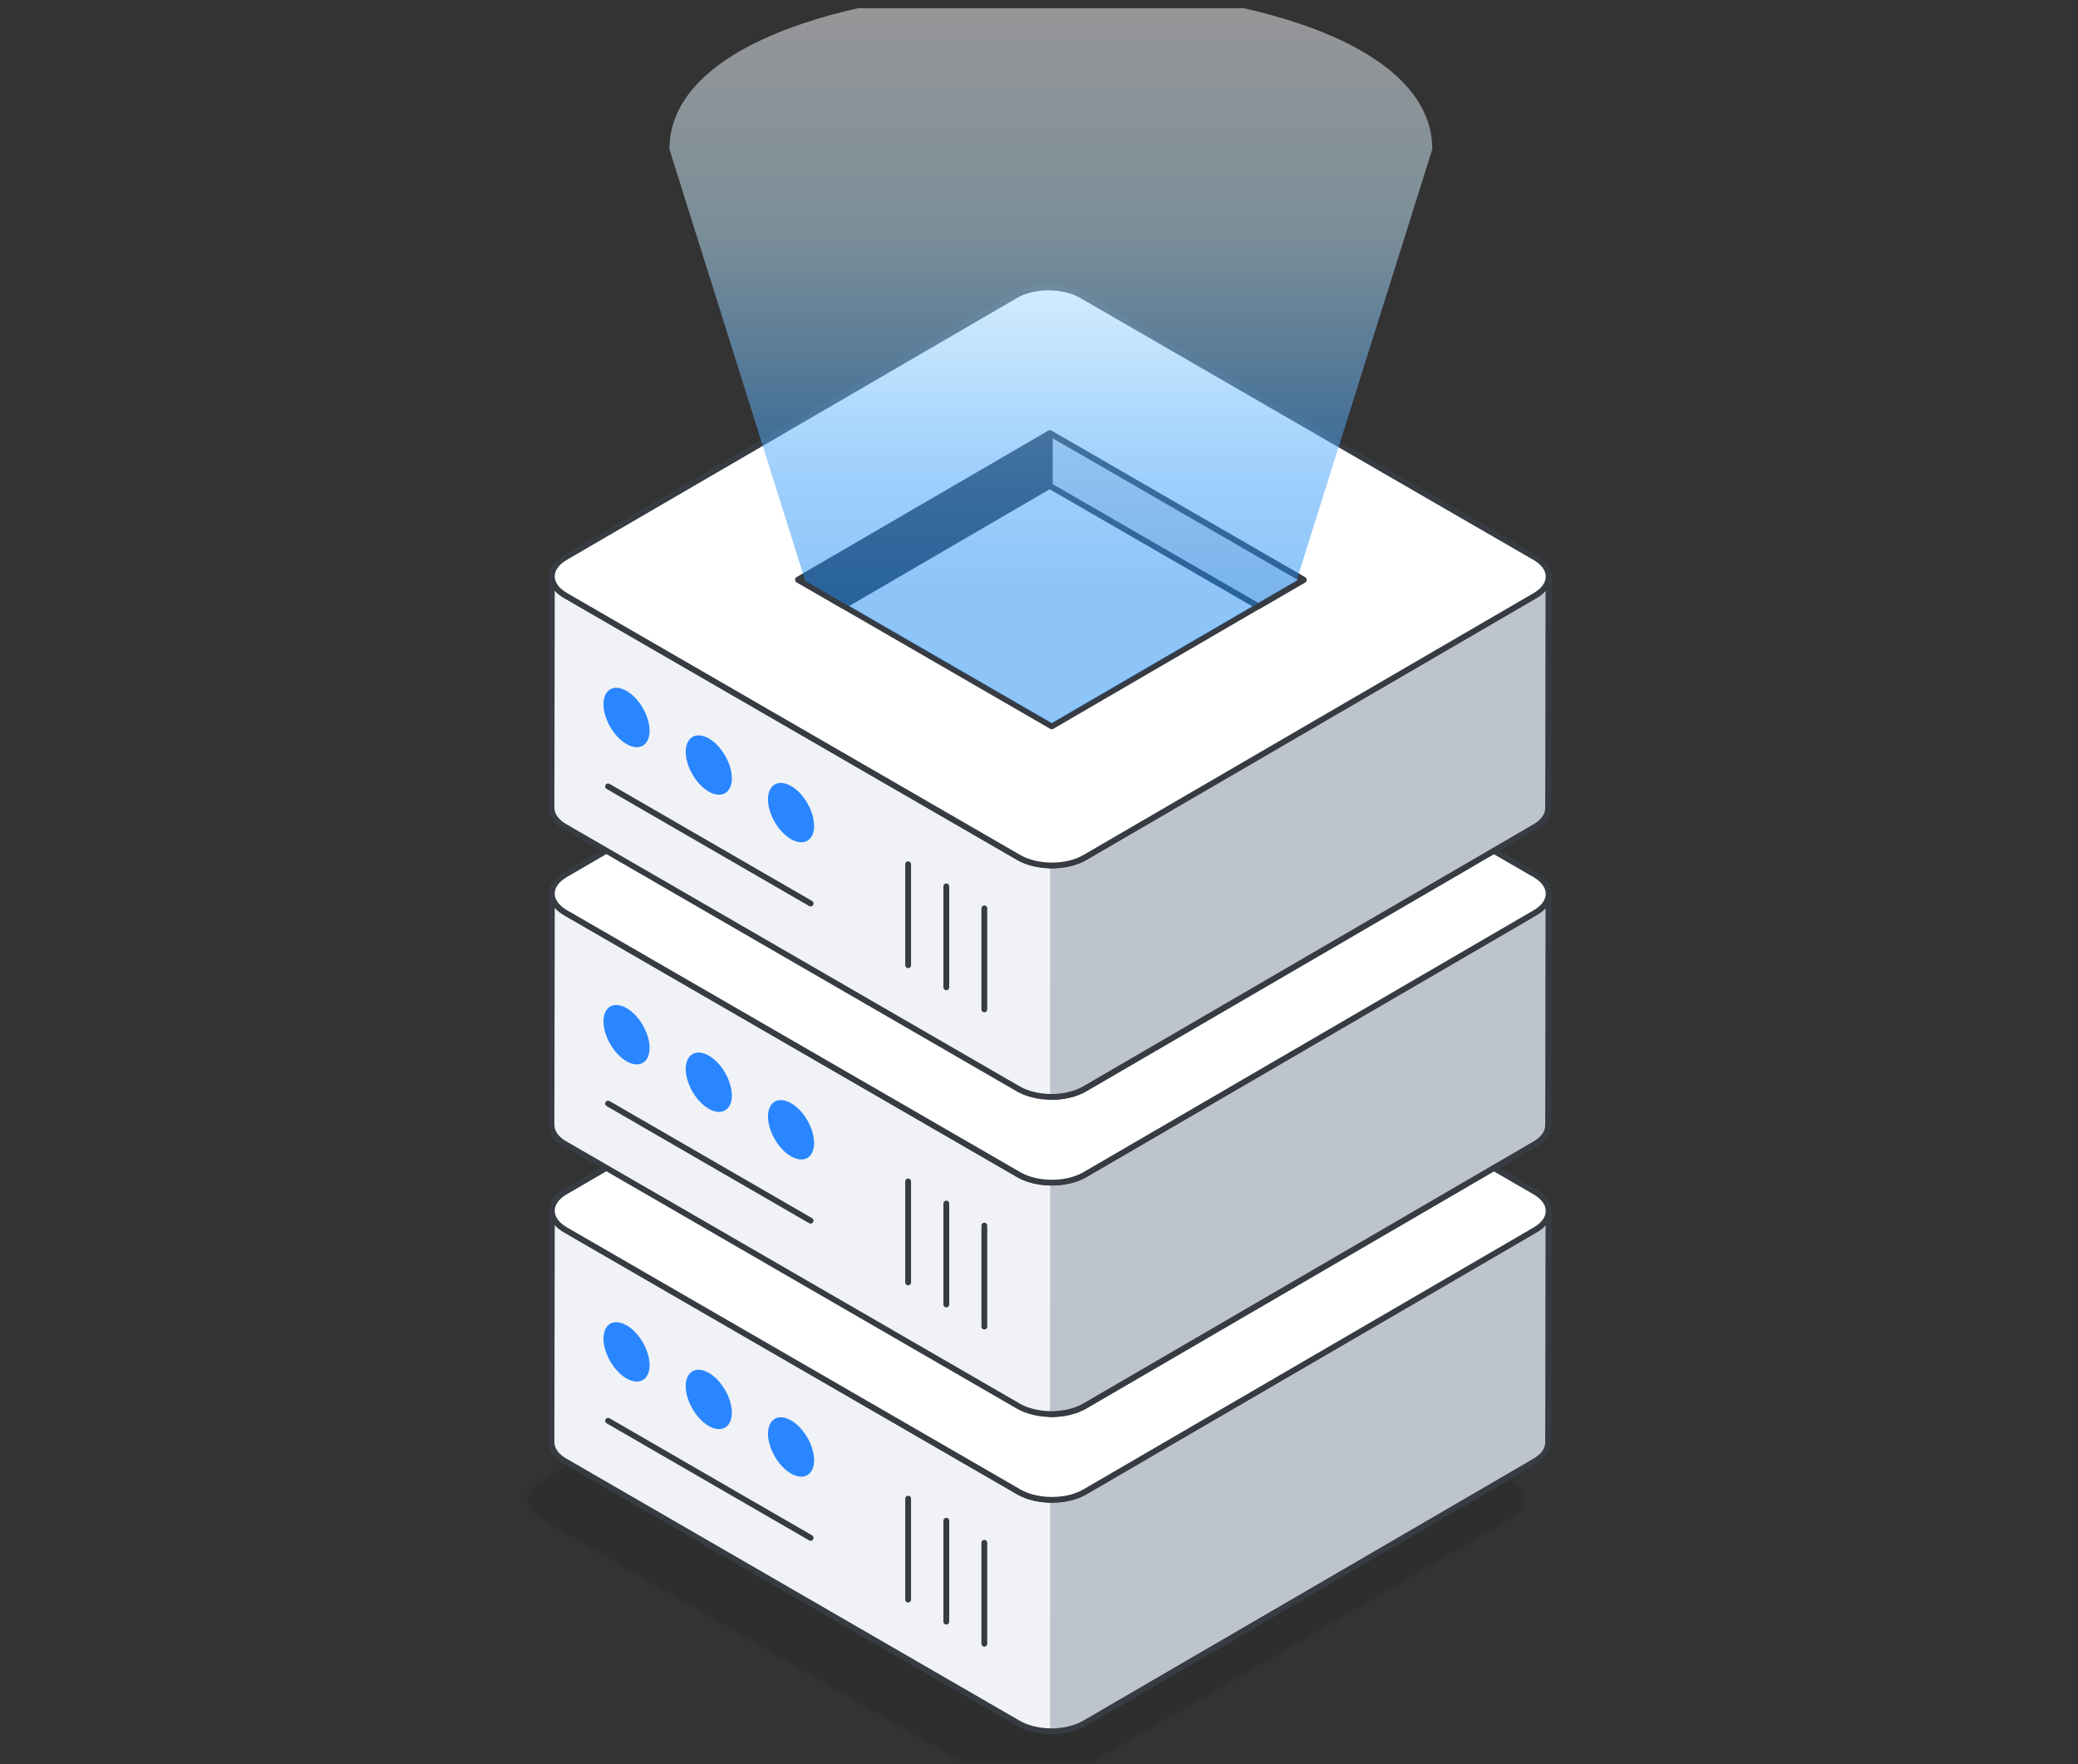 <svg width="225" height="191" viewBox="0 0 225 191" fill="none" xmlns="http://www.w3.org/2000/svg">
<rect x="0" y="0" width="225" height="191" fill="#333333" stroke="none"/>
<g clip-path="url(#clip0_277_14427)">
<g opacity="0.1">
<path d="M163.506 160.314C165.485 161.459 165.496 163.31 163.537 164.449L114.769 192.817C112.809 193.956 109.617 193.956 107.635 192.811L58.555 164.449C56.576 163.304 56.565 161.453 58.524 160.314L107.292 131.946C109.252 130.807 112.445 130.807 114.426 131.95L163.506 160.312V160.314Z" fill="black"/>
</g>
<path d="M59.719 156.13C59.719 156.891 60.212 157.65 61.211 158.21L110.285 186.585C111.246 187.132 112.485 187.412 113.724 187.438C115.056 187.451 116.403 187.172 117.43 186.585L166.198 158.21C167.159 157.663 167.652 156.917 167.652 156.168L167.692 131.114C167.692 131.86 167.199 132.594 166.226 133.155L117.457 161.531C116.444 162.118 115.071 162.398 113.726 162.371C112.499 162.343 111.273 162.064 110.327 161.531L61.253 133.155C60.254 132.581 59.761 131.835 59.761 131.075L59.721 156.13H59.719Z" fill="#F0F2F5"/>
<path d="M113.81 187.757C113.779 187.757 113.748 187.757 113.719 187.757C112.364 187.728 111.09 187.411 110.126 186.862L61.05 158.485C59.987 157.889 59.398 157.052 59.398 156.131L59.439 131.077C59.439 130.903 59.58 130.761 59.754 130.761C59.928 130.761 60.069 130.903 60.069 131.077C60.069 131.748 60.542 132.39 61.404 132.884L110.48 161.261C111.343 161.749 112.498 162.031 113.728 162.059C115.035 162.101 116.374 161.796 117.296 161.261L166.063 132.886C166.906 132.401 167.37 131.776 167.373 131.123V131.117C167.373 130.943 167.515 130.802 167.689 130.802C167.863 130.802 168.004 130.943 168.004 131.117V131.123L167.964 156.172C167.964 157.058 167.375 157.902 166.353 158.487L117.586 186.862C116.571 187.442 115.234 187.759 113.81 187.759V187.757ZM60.029 156.13C60.029 156.812 60.502 157.454 61.361 157.935L110.44 186.313C111.31 186.809 112.48 187.099 113.726 187.124C113.755 187.124 113.785 187.124 113.814 187.124C115.124 187.124 116.351 186.836 117.269 186.312L166.035 157.937C166.86 157.467 167.331 156.823 167.331 156.168L167.368 132.647C167.11 132.933 166.778 133.198 166.376 133.429L117.61 161.804C116.591 162.395 115.181 162.712 113.711 162.686C112.379 162.657 111.12 162.345 110.165 161.806L61.087 133.429C60.67 133.19 60.328 132.917 60.066 132.62L60.027 156.13H60.029Z" fill="#373B42"/>
<path d="M113.703 187.44C115.036 187.453 116.383 187.174 117.409 186.587L166.178 158.212C167.138 157.665 167.631 156.918 167.631 156.17L167.671 131.115C167.671 131.862 167.178 132.596 166.205 133.157L117.437 161.532C116.423 162.119 115.05 162.4 113.705 162.372" fill="#BEC4CD"/>
<path d="M113.792 187.757C113.76 187.757 113.729 187.757 113.7 187.757C113.526 187.755 113.387 187.612 113.387 187.438C113.387 187.266 113.53 187.126 113.702 187.126H113.704C115.06 187.137 116.312 186.851 117.25 186.313L166.017 157.938C166.842 157.469 167.313 156.825 167.313 156.17L167.349 132.649C167.091 132.935 166.759 133.199 166.358 133.431L117.591 161.806C116.572 162.396 115.163 162.714 113.693 162.688C113.519 162.684 113.379 162.539 113.383 162.367C113.388 162.193 113.528 162.081 113.704 162.057C115.042 162.099 116.35 161.795 117.272 161.259L166.039 132.884C166.882 132.4 167.346 131.774 167.349 131.121V131.115C167.349 130.941 167.49 130.8 167.665 130.8C167.839 130.8 167.98 130.941 167.98 131.115V131.121L167.94 156.17C167.94 157.056 167.351 157.9 166.328 158.485L117.562 186.86C116.546 187.44 115.21 187.757 113.786 187.757H113.792Z" fill="#373B42"/>
<path d="M87.774 166.816C87.719 166.816 87.666 166.803 87.616 166.774L65.681 154.093C65.53 154.007 65.479 153.813 65.565 153.662C65.653 153.51 65.849 153.46 65.996 153.547L87.931 166.227C88.082 166.313 88.133 166.508 88.047 166.658C87.988 166.759 87.882 166.816 87.774 166.816Z" fill="#373B42"/>
<path d="M106.581 178.278C106.407 178.278 106.266 178.137 106.266 177.962V167.029C106.266 166.854 106.407 166.713 106.581 166.713C106.755 166.713 106.896 166.854 106.896 167.029V177.962C106.896 178.137 106.755 178.278 106.581 178.278Z" fill="#373B42"/>
<path d="M102.464 175.888C102.29 175.888 102.148 175.747 102.148 175.572V164.638C102.148 164.464 102.29 164.323 102.464 164.323C102.638 164.323 102.779 164.464 102.779 164.638V175.572C102.779 175.747 102.638 175.888 102.464 175.888Z" fill="#373B42"/>
<path d="M98.331 173.499C98.157 173.499 98.016 173.358 98.016 173.184V162.25C98.016 162.075 98.157 161.934 98.331 161.934C98.505 161.934 98.646 162.075 98.646 162.25V173.184C98.646 173.358 98.505 173.499 98.331 173.499Z" fill="#373B42"/>
<path d="M166.193 129.024C168.173 130.169 168.184 132.02 166.225 133.159L117.456 161.527C115.497 162.666 112.304 162.666 110.323 161.521L61.243 133.159C59.263 132.014 59.252 130.163 61.212 129.024L109.98 100.656C111.939 99.517 115.132 99.517 117.113 100.66L166.193 129.022V129.024Z" fill="white"/>
<path d="M113.898 162.692C112.548 162.692 111.195 162.393 110.161 161.797L61.081 133.434C60.018 132.82 59.431 131.985 59.43 131.083C59.43 130.187 60.003 129.36 61.048 128.753L109.817 100.385C111.864 99.196 115.205 99.198 117.267 100.389L166.347 128.751C167.41 129.365 167.997 130.2 167.997 131.103C167.997 131.996 167.423 132.825 166.378 133.433L117.61 161.8C116.589 162.395 115.244 162.69 113.896 162.69L113.898 162.692ZM113.532 100.117C112.3 100.117 111.07 100.389 110.137 100.932L61.369 129.299C60.526 129.789 60.064 130.422 60.064 131.083C60.064 131.75 60.54 132.391 61.4 132.888L110.48 161.25C112.368 162.341 115.429 162.343 117.296 161.255L166.065 132.888C166.908 132.398 167.372 131.765 167.37 131.105C167.37 130.437 166.895 129.797 166.036 129.299L116.956 100.937C116.01 100.39 114.771 100.119 113.534 100.119L113.532 100.117Z" fill="#373B42"/>
<path d="M67.853 143.491C66.473 142.693 65.349 143.335 65.344 144.917C65.34 146.504 66.456 148.441 67.837 149.237C69.209 150.03 70.333 149.389 70.336 147.801C70.34 146.218 69.224 144.282 67.853 143.49V143.491Z" fill="#2986FF"/>
<path d="M76.759 148.639C75.379 147.841 74.255 148.483 74.25 150.065C74.246 151.652 75.362 153.589 76.743 154.385C78.115 155.178 79.239 154.537 79.243 152.949C79.246 151.365 78.13 149.43 76.759 148.637V148.639Z" fill="#2986FF"/>
<path d="M85.665 153.787C84.285 152.989 83.162 153.631 83.156 155.212C83.153 156.799 84.269 158.736 85.649 159.533C87.022 160.325 88.145 159.685 88.149 158.096C88.153 156.513 87.036 154.577 85.665 153.785V153.787Z" fill="#2986FF"/>
<path d="M141.154 131.459L113.887 147.318L86.422 131.446L113.689 115.586L141.154 131.459Z" fill="white"/>
<path d="M113.882 147.634C113.827 147.634 113.774 147.619 113.724 147.592L86.259 131.719C86.162 131.662 86.102 131.559 86.102 131.446C86.102 131.332 86.16 131.229 86.257 131.172L113.525 115.313C113.624 115.256 113.743 115.256 113.842 115.313L141.307 131.185C141.404 131.242 141.465 131.345 141.465 131.459C141.465 131.572 141.406 131.675 141.309 131.732L114.042 147.592C113.992 147.619 113.937 147.634 113.882 147.634ZM87.046 131.446L113.882 146.953L140.521 131.459L113.684 115.951L87.046 131.446Z" fill="#373B42"/>
<path d="M86.422 131.446L91.334 134.284L113.676 121.277L136.244 134.313L141.154 131.46L113.676 115.588L86.422 131.446Z" fill="#BEC4CD"/>
<path d="M136.239 134.629C136.184 134.629 136.131 134.614 136.082 134.587L113.673 121.644L91.488 134.559C91.389 134.616 91.27 134.616 91.171 134.559L86.259 131.721C86.162 131.664 86.102 131.561 86.102 131.448C86.102 131.334 86.16 131.231 86.257 131.174L113.512 115.315C113.611 115.258 113.73 115.258 113.829 115.315L141.309 131.189C141.406 131.246 141.466 131.349 141.466 131.462C141.466 131.576 141.406 131.679 141.309 131.736L136.397 134.587C136.349 134.614 136.294 134.629 136.239 134.629ZM113.671 120.961C113.726 120.961 113.779 120.976 113.829 121.004L136.239 133.948L140.523 131.462L113.673 115.953L87.049 131.446L91.332 133.919L113.515 121.004C113.565 120.976 113.62 120.961 113.675 120.961H113.671Z" fill="#373B42"/>
<path d="M113.672 121.277L136.24 134.313L141.15 131.46L113.672 115.588V121.277Z" fill="#DBDEE4"/>
<path d="M136.235 134.629C136.18 134.629 136.127 134.614 136.077 134.586L113.509 121.552C113.412 121.495 113.352 121.392 113.352 121.279V115.59C113.352 115.476 113.412 115.373 113.509 115.316C113.608 115.259 113.725 115.259 113.824 115.316L141.304 131.191C141.402 131.248 141.462 131.35 141.462 131.464C141.462 131.578 141.402 131.681 141.304 131.737L136.392 134.588C136.345 134.616 136.29 134.631 136.235 134.631V134.629ZM113.982 121.095L136.235 133.948L140.518 131.462L113.984 116.135V121.095H113.982Z" fill="#373B42"/>
<path d="M59.719 121.788C59.719 122.549 60.212 123.309 61.211 123.869L110.285 152.244C111.246 152.79 112.485 153.071 113.724 153.097C115.056 153.109 116.403 152.831 117.43 152.244L166.198 123.869C167.159 123.322 167.652 122.575 167.652 121.827L167.692 96.772C167.692 97.519 167.199 98.253 166.226 98.814L117.457 127.189C116.444 127.776 115.071 128.057 113.726 128.029C112.499 128.002 111.273 127.723 110.327 127.189L61.253 98.814C60.254 98.24 59.761 97.493 59.761 96.734L59.721 121.788H59.719Z" fill="#F0F2F5"/>
<path d="M113.81 153.416C113.779 153.416 113.748 153.416 113.719 153.416C112.362 153.387 111.088 153.069 110.126 152.521L61.05 124.144C60.001 123.557 59.398 122.698 59.398 121.788L59.439 96.734C59.439 96.559 59.58 96.418 59.754 96.418C59.928 96.418 60.069 96.559 60.069 96.734C60.069 97.405 60.542 98.047 61.404 98.541L110.48 126.918C111.343 127.406 112.498 127.688 113.728 127.716C115.053 127.738 116.371 127.452 117.296 126.918L166.063 98.543C166.906 98.058 167.37 97.433 167.373 96.78V96.774C167.373 96.6 167.515 96.459 167.689 96.459C167.863 96.459 168.004 96.6 168.004 96.774V96.78L167.964 121.829C167.964 122.715 167.375 123.559 166.353 124.144L117.586 152.519C116.571 153.099 115.234 153.416 113.81 153.416ZM60.029 121.788C60.029 122.473 60.502 123.113 61.361 123.593L110.44 151.972C111.31 152.467 112.478 152.756 113.728 152.783C115.091 152.831 116.33 152.508 117.269 151.97L166.035 123.595C166.86 123.126 167.331 122.482 167.331 121.827L167.368 98.306C167.11 98.592 166.778 98.856 166.376 99.088L117.61 127.463C116.589 128.053 115.157 128.369 113.711 128.345C112.379 128.316 111.12 128.004 110.165 127.464L61.087 99.086C60.67 98.847 60.328 98.574 60.066 98.277L60.027 121.785L60.029 121.788Z" fill="#373B42"/>
<path d="M113.703 153.098C115.036 153.111 116.383 152.832 117.409 152.245L166.178 123.87C167.138 123.324 167.631 122.577 167.631 121.829L167.671 96.774C167.671 97.521 167.178 98.254 166.205 98.816L117.437 127.191C116.423 127.778 115.05 128.059 113.705 128.031" fill="#BEC4CD"/>
<path d="M113.792 153.416C113.76 153.416 113.729 153.416 113.7 153.416C113.526 153.414 113.387 153.271 113.387 153.097C113.387 152.924 113.53 152.785 113.702 152.785H113.704C115.06 152.794 116.312 152.51 117.25 151.972L166.017 123.597C166.842 123.128 167.313 122.484 167.313 121.829L167.349 98.308C167.091 98.594 166.759 98.858 166.358 99.089L117.591 127.464C116.57 128.055 115.139 128.371 113.693 128.347C113.519 128.343 113.379 128.198 113.383 128.026C113.388 127.851 113.528 127.73 113.704 127.716C115.078 127.754 116.35 127.452 117.272 126.918L166.039 98.543C166.882 98.058 167.346 97.433 167.349 96.78V96.774C167.349 96.6 167.49 96.459 167.665 96.459C167.839 96.459 167.98 96.6 167.98 96.774V96.78L167.94 121.829C167.94 122.715 167.351 123.559 166.328 124.144L117.562 152.519C116.546 153.099 115.21 153.416 113.786 153.416H113.792Z" fill="#373B42"/>
<path d="M87.774 132.475C87.719 132.475 87.666 132.462 87.616 132.433L65.681 119.752C65.53 119.666 65.479 119.471 65.565 119.321C65.653 119.169 65.849 119.117 65.996 119.205L87.931 131.886C88.082 131.972 88.133 132.166 88.047 132.317C87.988 132.418 87.882 132.475 87.774 132.475Z" fill="#373B42"/>
<path d="M106.581 143.937C106.407 143.937 106.266 143.796 106.266 143.621V132.687C106.266 132.513 106.407 132.372 106.581 132.372C106.755 132.372 106.896 132.513 106.896 132.687V143.621C106.896 143.796 106.755 143.937 106.581 143.937Z" fill="#373B42"/>
<path d="M102.464 141.548C102.29 141.548 102.148 141.407 102.148 141.233V130.299C102.148 130.125 102.29 129.983 102.464 129.983C102.638 129.983 102.779 130.125 102.779 130.299V141.233C102.779 141.407 102.638 141.548 102.464 141.548Z" fill="#373B42"/>
<path d="M98.331 139.158C98.157 139.158 98.016 139.017 98.016 138.842V127.908C98.016 127.734 98.157 127.593 98.331 127.593C98.505 127.593 98.646 127.734 98.646 127.908V138.842C98.646 139.017 98.505 139.158 98.331 139.158Z" fill="#373B42"/>
<path d="M166.193 94.683C168.173 95.828 168.184 97.679 166.225 98.818L117.456 127.186C115.497 128.325 112.304 128.325 110.323 127.18L61.243 98.818C59.263 97.673 59.252 95.822 61.212 94.683L109.98 66.315C111.939 65.176 115.132 65.176 117.113 66.319L166.193 94.681V94.683Z" fill="white"/>
<path d="M113.898 128.351C112.548 128.351 111.195 128.054 110.161 127.456L61.081 99.093C60.018 98.479 59.431 97.644 59.43 96.742C59.43 95.846 60.003 95.019 61.048 94.412L109.817 66.044C111.864 64.855 115.205 64.857 117.267 66.048L166.347 94.41C167.41 95.024 167.997 95.859 167.997 96.762C167.997 97.657 167.423 98.484 166.378 99.091L117.61 127.459C116.589 128.052 115.244 128.349 113.896 128.349L113.898 128.351ZM113.532 65.776C112.3 65.776 111.07 66.048 110.137 66.591L61.369 94.958C60.526 95.448 60.064 96.081 60.064 96.742C60.064 97.409 60.54 98.049 61.4 98.547L110.48 126.909C112.368 127.999 115.429 128.002 117.296 126.914L166.065 98.547C166.908 98.057 167.372 97.424 167.37 96.763C167.37 96.096 166.895 95.456 166.036 94.958L116.956 66.596C116.01 66.049 114.771 65.778 113.534 65.778L113.532 65.776Z" fill="#373B42"/>
<path d="M67.853 109.15C66.473 108.352 65.349 108.994 65.344 110.576C65.34 112.163 66.456 114.1 67.837 114.896C69.209 115.689 70.333 115.048 70.336 113.46C70.34 111.876 69.224 109.941 67.853 109.148V109.15Z" fill="#2986FF"/>
<path d="M76.759 114.298C75.379 113.5 74.255 114.142 74.25 115.724C74.246 117.31 75.362 119.248 76.743 120.044C78.115 120.836 79.239 120.196 79.243 118.607C79.246 117.024 78.13 115.089 76.759 114.296V114.298Z" fill="#2986FF"/>
<path d="M85.665 119.446C84.285 118.648 83.162 119.29 83.156 120.871C83.153 122.458 84.269 124.395 85.649 125.192C87.022 125.984 88.145 125.344 88.149 123.755C88.153 122.172 87.036 120.236 85.665 119.444V119.446Z" fill="#2986FF"/>
<path d="M141.154 97.118L113.887 112.977L86.422 97.107L113.689 81.245L141.154 97.118Z" fill="white"/>
<path d="M113.882 113.295C113.827 113.295 113.774 113.28 113.724 113.253L86.259 97.38C86.162 97.323 86.102 97.22 86.102 97.107C86.102 96.993 86.16 96.89 86.257 96.833L113.525 80.974C113.624 80.917 113.743 80.917 113.842 80.974L141.307 96.846C141.404 96.903 141.465 97.006 141.465 97.12C141.465 97.233 141.406 97.336 141.309 97.393L114.042 113.253C113.992 113.28 113.937 113.295 113.882 113.295ZM87.046 97.107L113.882 112.614L140.521 97.12L113.684 81.612L87.046 97.107Z" fill="#373B42"/>
<path d="M86.422 97.107L91.334 99.943L113.676 86.936L136.244 99.972L141.154 97.12L113.676 81.247L86.422 97.107Z" fill="#BEC4CD"/>
<path d="M136.239 100.288C136.184 100.288 136.131 100.273 136.082 100.246L113.673 87.301L91.488 100.218C91.389 100.275 91.27 100.275 91.171 100.218L86.259 97.38C86.162 97.323 86.102 97.22 86.102 97.107C86.102 96.993 86.16 96.89 86.257 96.833L113.512 80.974C113.611 80.917 113.73 80.917 113.829 80.974L141.309 96.848C141.406 96.905 141.466 97.008 141.466 97.121C141.466 97.235 141.406 97.338 141.309 97.395L136.397 100.246C136.349 100.273 136.294 100.288 136.239 100.288ZM113.671 86.62C113.726 86.62 113.779 86.635 113.829 86.662L136.239 99.607L140.523 97.121L113.673 81.612L87.049 97.105L91.332 99.578L113.515 86.661C113.565 86.633 113.62 86.618 113.675 86.618L113.671 86.62Z" fill="#373B42"/>
<path d="M113.672 86.936L136.24 99.972L141.15 97.12L113.672 81.247V86.936Z" fill="#DBDEE4"/>
<path d="M136.235 100.288C136.18 100.288 136.127 100.273 136.077 100.246L113.509 87.209C113.412 87.152 113.352 87.05 113.352 86.936V81.247C113.352 81.133 113.412 81.03 113.509 80.974C113.608 80.917 113.725 80.917 113.824 80.974L141.304 96.848C141.402 96.905 141.462 97.008 141.462 97.121C141.462 97.235 141.402 97.338 141.304 97.395L136.392 100.246C136.345 100.273 136.29 100.288 136.235 100.288ZM113.982 86.754L136.235 99.607L140.518 97.121L113.984 81.794V86.752L113.982 86.754Z" fill="#373B42"/>
<path d="M59.719 87.448C59.719 88.209 60.212 88.969 61.211 89.528L110.285 117.903C111.246 118.45 112.485 118.731 113.724 118.756C115.056 118.769 116.403 118.49 117.43 117.903L166.198 89.528C167.159 88.981 167.652 88.235 167.652 87.486L167.692 62.432C167.692 63.178 167.199 63.912 166.226 64.474L117.457 92.849C116.444 93.436 115.071 93.716 113.726 93.689C112.499 93.661 111.273 93.383 110.327 92.849L61.253 64.474C60.254 63.9 59.761 63.153 59.761 62.393L59.721 87.448H59.719Z" fill="#F0F2F5"/>
<path d="M113.814 119.076C113.783 119.076 113.75 119.076 113.717 119.076C112.362 119.046 111.088 118.729 110.126 118.18L61.05 89.803C60.001 89.216 59.398 88.358 59.398 87.448L59.439 62.393C59.439 62.219 59.58 62.078 59.754 62.078C59.928 62.078 60.069 62.219 60.069 62.393C60.069 63.065 60.542 63.707 61.404 64.2L110.48 92.577C111.343 93.065 112.498 93.348 113.728 93.375C115.035 93.401 116.374 93.111 117.296 92.577L166.063 64.202C166.906 63.718 167.37 63.092 167.373 62.437V62.432C167.373 62.258 167.515 62.116 167.689 62.116C167.863 62.116 168.004 62.258 168.004 62.432V62.437L167.964 87.486C167.964 88.372 167.375 89.216 166.353 89.802L117.586 118.175C116.572 118.754 115.236 119.072 113.814 119.072V119.076ZM60.029 87.448C60.029 88.132 60.502 88.772 61.361 89.253L110.44 117.632C111.31 118.127 112.478 118.417 113.726 118.443C113.757 118.443 113.788 118.443 113.818 118.443C115.128 118.443 116.351 118.155 117.269 117.63L166.035 89.257C166.86 88.787 167.331 88.143 167.331 87.488L167.368 63.967C167.11 64.254 166.778 64.518 166.376 64.749L117.61 93.124C116.591 93.715 115.167 94.034 113.711 94.006C112.379 93.977 111.12 93.665 110.165 93.126L61.087 64.747C60.67 64.508 60.328 64.235 60.066 63.938L60.027 87.448H60.029Z" fill="#373B42"/>
<path d="M113.703 118.758C115.036 118.771 116.383 118.492 117.409 117.905L166.178 89.53C167.138 88.983 167.631 88.237 167.631 87.488L167.671 62.434C167.671 63.18 167.178 63.914 166.205 64.475L117.437 92.85C116.423 93.438 115.05 93.718 113.705 93.691" fill="#BEC4CD"/>
<path d="M113.795 119.075C113.762 119.075 113.729 119.075 113.696 119.075C113.522 119.074 113.383 118.93 113.385 118.756C113.385 118.584 113.528 118.444 113.7 118.444C113.738 118.435 113.762 118.444 113.795 118.444C115.108 118.444 116.332 118.156 117.25 117.632L166.017 89.258C166.842 88.789 167.313 88.145 167.313 87.49L167.349 63.969C167.091 64.255 166.759 64.519 166.358 64.751L117.591 93.126C116.572 93.716 115.148 94.036 113.693 94.008C113.519 94.004 113.379 93.861 113.383 93.687C113.388 93.513 113.528 93.382 113.704 93.377C115.071 93.401 116.352 93.111 117.272 92.579L166.039 64.204C166.882 63.72 167.346 63.094 167.349 62.439V62.434C167.349 62.259 167.49 62.118 167.665 62.118C167.839 62.118 167.98 62.259 167.98 62.434V62.439L167.94 87.488C167.94 88.374 167.351 89.218 166.328 89.803L117.562 118.176C116.548 118.756 115.212 119.074 113.792 119.074L113.795 119.075Z" fill="#373B42"/>
<path d="M87.774 98.134C87.719 98.134 87.666 98.121 87.616 98.092L65.681 85.412C65.53 85.325 65.479 85.131 65.565 84.98C65.653 84.828 65.849 84.777 65.996 84.865L87.931 97.545C88.082 97.631 88.133 97.826 88.047 97.976C87.988 98.077 87.882 98.134 87.774 98.134Z" fill="#373B42"/>
<path d="M106.581 109.598C106.407 109.598 106.266 109.457 106.266 109.283V98.349C106.266 98.174 106.407 98.033 106.581 98.033C106.755 98.033 106.896 98.174 106.896 98.349V109.283C106.896 109.457 106.755 109.598 106.581 109.598Z" fill="#373B42"/>
<path d="M102.464 107.208C102.29 107.208 102.148 107.066 102.148 106.892V95.958C102.148 95.784 102.29 95.643 102.464 95.643C102.638 95.643 102.779 95.784 102.779 95.958V106.892C102.779 107.066 102.638 107.208 102.464 107.208Z" fill="#373B42"/>
<path d="M98.331 104.817C98.157 104.817 98.016 104.676 98.016 104.502V93.568C98.016 93.394 98.157 93.252 98.331 93.252C98.505 93.252 98.646 93.394 98.646 93.568V104.502C98.646 104.676 98.505 104.817 98.331 104.817Z" fill="#373B42"/>
<path d="M166.193 60.344C168.173 61.489 168.184 63.34 166.225 64.479L117.456 92.847C115.497 93.986 112.304 93.986 110.323 92.841L61.243 64.479C59.263 63.334 59.252 61.483 61.212 60.344L109.98 31.976C111.939 30.837 115.132 30.837 117.113 31.98L166.193 60.342V60.344Z" fill="white"/>
<path d="M113.898 94.01C112.548 94.01 111.195 93.713 110.161 93.115L61.081 64.752C60.018 64.138 59.431 63.303 59.43 62.401C59.43 61.507 60.003 60.68 61.048 60.071L109.817 31.703C111.864 30.514 115.205 30.516 117.267 31.709L166.347 60.071C167.41 60.685 167.997 61.52 167.997 62.423C167.997 63.318 167.423 64.145 166.378 64.752L117.61 93.12C116.589 93.715 115.244 94.01 113.896 94.01H113.898ZM113.532 31.435C112.3 31.435 111.07 31.707 110.137 32.25L61.369 60.617C60.528 61.107 60.064 61.74 60.064 62.401C60.064 63.068 60.54 63.709 61.4 64.208L110.48 92.57C112.368 93.659 115.429 93.661 117.296 92.573L166.065 64.206C166.908 63.716 167.372 63.083 167.37 62.423C167.37 61.755 166.895 61.114 166.036 60.617L116.956 32.255C116.01 31.709 114.771 31.435 113.534 31.435H113.532Z" fill="#373B42"/>
<path d="M67.853 74.809C66.473 74.011 65.349 74.653 65.344 76.235C65.34 77.822 66.456 79.759 67.837 80.555C69.209 81.348 70.333 80.708 70.336 79.119C70.34 77.536 69.224 75.6 67.853 74.808V74.809Z" fill="#2986FF"/>
<path d="M76.759 79.957C75.379 79.159 74.255 79.801 74.25 81.383C74.246 82.969 75.362 84.907 76.743 85.703C78.115 86.496 79.239 85.855 79.243 84.267C79.246 82.683 78.13 80.748 76.759 79.955V79.957Z" fill="#2986FF"/>
<path d="M85.665 85.107C84.285 84.309 83.162 84.951 83.156 86.532C83.153 88.119 84.269 90.056 85.649 90.852C87.022 91.645 88.145 91.005 88.149 89.416C88.153 87.833 87.036 85.897 85.665 85.105V85.107Z" fill="#2986FF"/>
<path d="M141.154 62.777L113.887 78.638L86.422 62.766L113.689 46.904L141.154 62.777Z" fill="white"/>
<path d="M113.882 78.954C113.827 78.954 113.774 78.939 113.724 78.912L86.259 63.039C86.162 62.982 86.102 62.879 86.102 62.766C86.102 62.652 86.16 62.549 86.257 62.492L113.525 46.631C113.624 46.574 113.743 46.574 113.842 46.631L141.307 62.503C141.404 62.56 141.465 62.663 141.465 62.777C141.465 62.89 141.406 62.993 141.309 63.05L114.042 78.912C113.992 78.939 113.937 78.954 113.882 78.954ZM87.046 62.766L113.882 78.273L140.521 62.778L113.684 47.271L87.046 62.766Z" fill="#373B42"/>
<path d="M86.422 62.766L91.334 65.602L113.676 52.595L136.244 65.631L141.154 62.778L113.676 46.906L86.422 62.766Z" fill="#373B42"/>
<path d="M136.239 65.947C136.184 65.947 136.131 65.932 136.082 65.904L113.673 52.96L91.488 65.875C91.389 65.932 91.27 65.932 91.171 65.875L86.259 63.039C86.162 62.982 86.102 62.879 86.102 62.766C86.102 62.652 86.16 62.549 86.257 62.492L113.512 46.633C113.611 46.576 113.73 46.576 113.829 46.633L141.309 62.505C141.406 62.562 141.466 62.665 141.466 62.778C141.466 62.892 141.406 62.995 141.309 63.052L136.397 65.904C136.349 65.932 136.294 65.947 136.239 65.947ZM113.671 52.279C113.726 52.279 113.779 52.294 113.829 52.321L136.239 65.266L140.523 62.78L113.673 47.271L87.049 62.764L91.331 65.237L113.515 52.321C113.565 52.294 113.62 52.279 113.675 52.279H113.671Z" fill="#373B42"/>
<path d="M113.672 52.595L136.24 65.631L141.15 62.778L113.672 46.906V52.595Z" fill="#DBDEE4"/>
<path d="M136.235 65.947C136.18 65.947 136.127 65.932 136.077 65.904L113.509 52.868C113.412 52.811 113.352 52.709 113.352 52.595V46.906C113.352 46.792 113.412 46.689 113.509 46.633C113.608 46.576 113.725 46.576 113.824 46.633L141.304 62.505C141.402 62.562 141.462 62.665 141.462 62.778C141.462 62.892 141.402 62.995 141.304 63.052L136.392 65.904C136.345 65.932 136.29 65.947 136.235 65.947ZM113.982 52.413L136.235 65.266L140.518 62.78L113.984 47.454V52.413H113.982Z" fill="#373B42"/>
<path d="M155.085 16.159L140.375 62.903L113.888 78.321L87.195 62.903L72.484 16.159C72.484 -7.076 155.085 -7.076 155.085 16.159Z" fill="url(#paint0_linear_277_14427)" fill-opacity="0.5"/>
</g>
<defs>
<linearGradient id="paint0_linear_277_14427" x1="113.784" y1="65.671" x2="113.784" y2="2.57" gradientUnits="userSpaceOnUse">
<stop offset="0.03" stop-color="#1C8CF3"/>
<stop offset="0.25" stop-color="#46A4FB"/>
<stop offset="0.64" stop-color="#C3EBFF"/>
<stop offset="1" stop-color="#F7F9FE"/>
</linearGradient>
<clipPath id="clip0_277_14427">
<rect width="225" height="190" fill="white" transform="translate(0 0.883)"/>
</clipPath>
</defs>
</svg>

